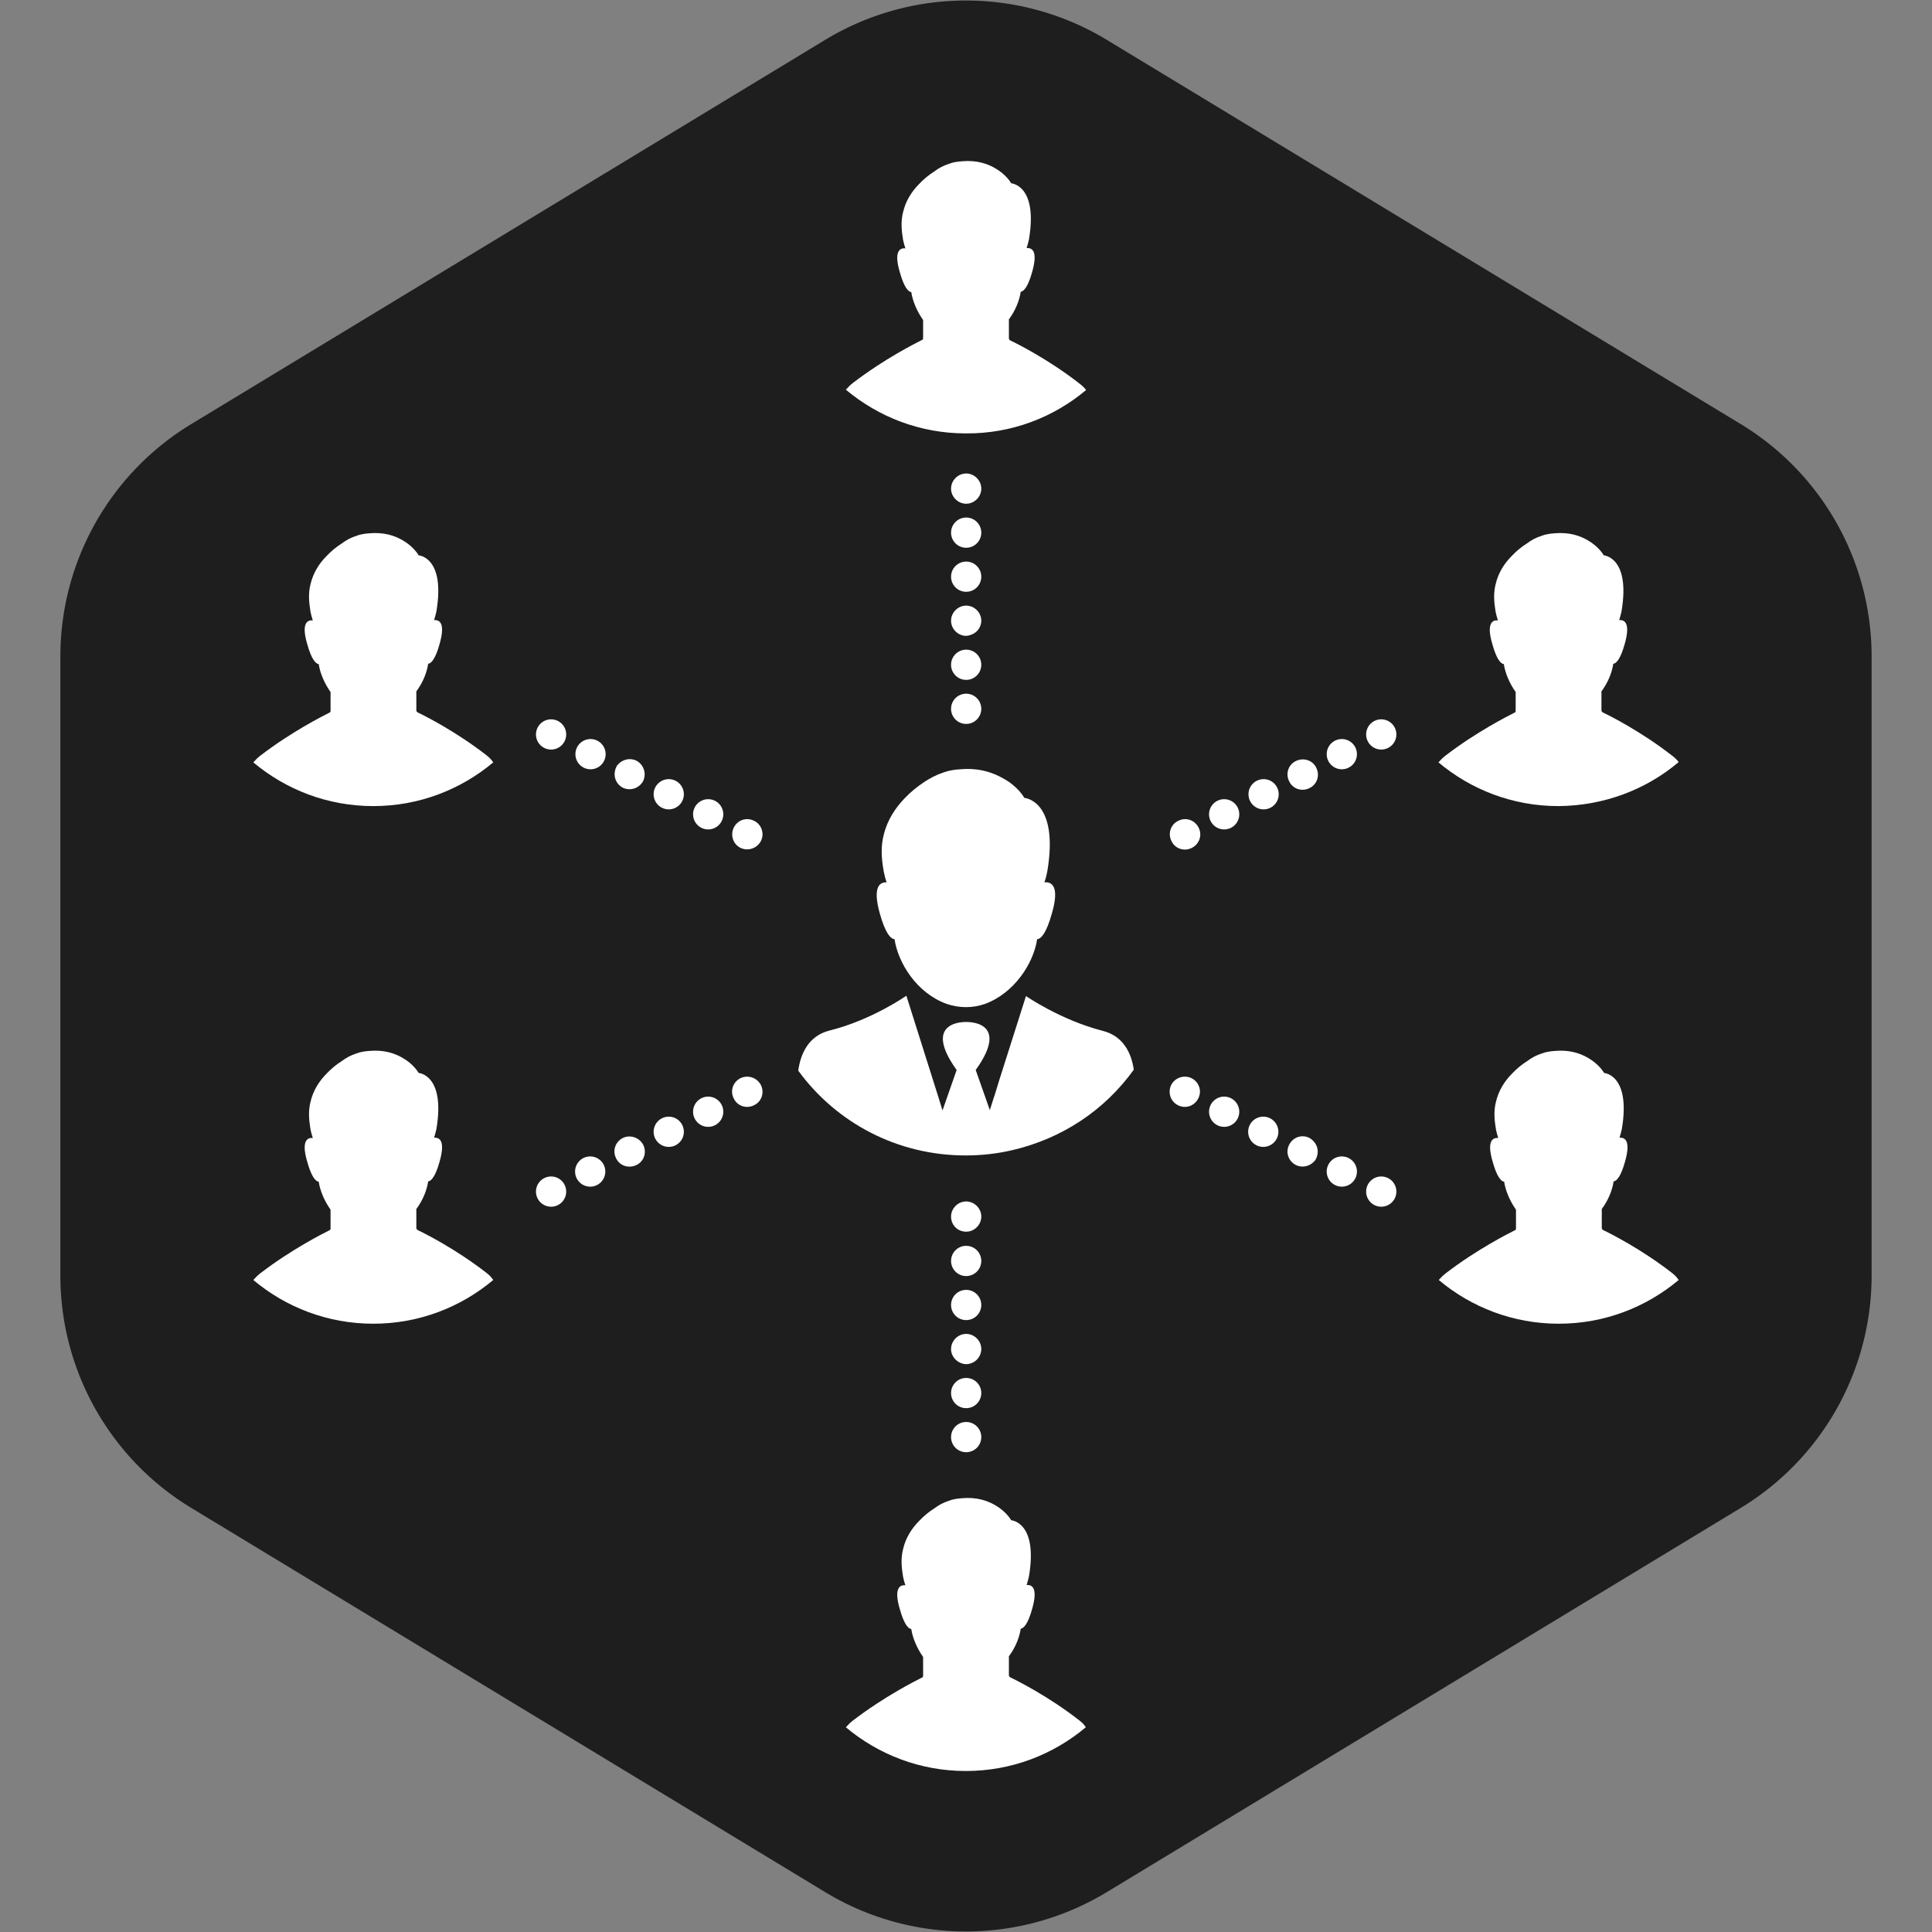 <svg fill="#ffffff" height="100px" width="100px" version="1.1" id="Capa_1" xmlns="http://www.w3.org/2000/svg" xmlns:xlink="http://www.w3.org/1999/xlink" viewBox="-48.99 -48.99 587.86 587.86" xml:space="preserve"><rect x="-48.99" y="-48.99" width="587.86" height="587.86" fill="#808080" stroke="none"/><g id="SVGRepo_bgCarrier" stroke-width="0"><path transform="translate(-48.99, -48.99), scale(36.741)" fill="#1E1E1E" d="M9.166.33a2.25 2.25 0 00-2.332 0l-5.25 3.182A2.25 2.25 0 00.5 5.436v5.128a2.25 2.25 0 001.084 1.924l5.25 3.182a2.25 2.25 0 002.332 0l5.25-3.182a2.25 2.25 0 001.084-1.924V5.436a2.25 2.25 0 00-1.084-1.924L9.166.33z" strokewidth="0"></path></g><g id="SVGRepo_tracerCarrier" stroke-linecap="round" stroke-linejoin="round"></g><g id="SVGRepo_iconCarrier"> <g> <g> <path d="M286.592,264.683c-12.9-3.3-23.4-10.6-23.4-10.6l-8.2,25.8l-1.5,4.9v-0.1l-1.3,4.1l-4.3-12.2c10.9-15.2-2.9-14.6-2.9-14.6 s-13.8-0.6-2.9,14.6l-4.3,12.3l-1.3-4.2l-9.7-30.7c0,0-10.5,7.4-23.4,10.6c-6.4,1.6-8.8,7.1-9.5,12.2 c11.6,15.9,30.2,25.8,50.9,25.8c4.7,0,9.5-0.5,14.2-1.6c15.1-3.5,28.1-12.1,37-24.5 C295.292,271.583,292.892,266.283,286.592,264.683z"></path> <circle cx="244.992" cy="153.283" r="4.6"></circle> <circle cx="244.992" cy="166.683" r="4.6"></circle> <path d="M244.992,104.283c2.5,0,4.6-2.1,4.6-4.6s-2.1-4.6-4.6-4.6s-4.6,2.1-4.6,4.6S242.492,104.283,244.992,104.283z"></path> <circle cx="244.992" cy="113.083" r="4.6"></circle> <circle cx="244.992" cy="126.483" r="4.6"></circle> <path d="M244.992,144.483L244.992,144.483c0.4,0,0.8-0.1,1.1-0.2c2-0.5,3.5-2.3,3.5-4.4l0,0l0,0c0-2.5-2.1-4.6-4.6-4.6l0,0l0,0 c-2.5,0-4.6,2.1-4.6,4.6l0,0l0,0C240.392,142.383,242.492,144.483,244.992,144.483z"></path> <circle cx="244.992" cy="374.883" r="4.6"></circle> <circle cx="244.992" cy="388.283" r="4.6"></circle> <path d="M244.992,325.783c2.5,0,4.6-2.1,4.6-4.6s-2.1-4.6-4.6-4.6s-4.6,2.1-4.6,4.6 C240.392,323.783,242.392,325.783,244.992,325.783z"></path> <circle cx="244.992" cy="334.683" r="4.6"></circle> <circle cx="244.992" cy="348.083" r="4.6"></circle> <path d="M244.092,365.983c0.3,0.1,0.6,0.1,0.9,0.1s0.6,0,0.9-0.1c2.1-0.4,3.7-2.3,3.7-4.5l0,0l0,0c0-2.5-2.1-4.6-4.6-4.6 s-4.6,2.1-4.6,4.6l0,0l0,0C240.392,363.683,241.992,365.483,244.092,365.983z"></path> <path d="M349.492,297.283L349.492,297.283L349.492,297.283c-2.3-1.2-5-0.3-6.2,2s-0.3,5,2,6.2l0,0l0,0c2,1,4.3,0.4,5.7-1.2 c0.2-0.2,0.4-0.5,0.5-0.8s0.3-0.6,0.3-0.9C352.392,300.583,351.392,298.383,349.492,297.283z"></path> <circle cx="359.292" cy="307.483" r="4.6"></circle> <circle cx="371.292" cy="313.583" r="4.6"></circle> <path d="M313.592,279.083c-2.3-1.1-5-0.2-6.2,2c-1.1,2.3-0.3,5,2,6.2s5,0.3,6.2-2 C316.792,282.983,315.892,280.283,313.592,279.083z"></path> <circle cx="323.492" cy="289.283" r="4.6"></circle> <circle cx="335.392" cy="295.383" r="4.6"></circle> <path d="M140.492,297.283L140.492,297.283L140.492,297.283c-2.3,1.2-3.2,3.9-2,6.2c0.1,0.3,0.3,0.5,0.5,0.8 c1.3,1.7,3.7,2.2,5.7,1.2l0,0l0,0c2.3-1.1,3.2-3.9,2-6.2C145.492,297.083,142.692,296.183,140.492,297.283z"></path> <circle cx="130.592" cy="307.483" r="4.6"></circle> <circle cx="118.692" cy="313.583" r="4.6"></circle> <path d="M176.292,279.083c-2.3,1.2-3.2,3.9-2,6.2c1.1,2.3,3.9,3.2,6.2,2c2.3-1.1,3.2-3.9,2-6.2 C181.292,278.883,178.592,277.983,176.292,279.083z"></path> <circle cx="166.492" cy="289.283" r="4.6"></circle> <circle cx="154.492" cy="295.383" r="4.6"></circle> <path d="M144.692,182.483L144.692,182.483L144.692,182.483c-2-1-4.3-0.4-5.7,1.2c-0.2,0.2-0.4,0.5-0.5,0.8s-0.3,0.6-0.3,0.9 c-0.6,2.1,0.4,4.3,2.3,5.3l0,0l0,0c2.3,1.1,5,0.2,6.2-2C147.792,186.383,146.892,183.683,144.692,182.483z"></path> <circle cx="130.692" cy="180.483" r="4.6"></circle> <circle cx="118.692" cy="174.483" r="4.6"></circle> <path d="M180.492,200.783c-2.3-1.2-5-0.3-6.2,2c-1.1,2.3-0.3,5,2,6.2c2.3,1.1,5,0.2,6.2-2S182.792,201.883,180.492,200.783z"></path> <circle cx="166.492" cy="198.783" r="4.6"></circle> <circle cx="154.492" cy="192.683" r="4.6"></circle> <path d="M350.992,183.783c-1.3-1.7-3.7-2.2-5.7-1.2l0,0l0,0c-2.3,1.1-3.2,3.9-2,6.2c1.1,2.3,3.9,3.2,6.2,2l0,0l0,0 c2.3-1.1,3.2-3.9,2-6.2C351.392,184.283,351.192,183.983,350.992,183.783z"></path> <circle cx="359.292" cy="180.483" r="4.6"></circle> <circle cx="371.292" cy="174.483" r="4.6"></circle> <path d="M309.492,200.783c-2.3,1.1-3.2,3.9-2,6.2c1.1,2.3,3.9,3.2,6.2,2c2.3-1.2,3.2-3.9,2-6.2 C314.492,200.483,311.792,199.583,309.492,200.783z"></path> <circle cx="323.492" cy="198.783" r="4.6"></circle> <circle cx="335.492" cy="192.683" r="4.6"></circle> <path d="M281.492,69.683c-0.6-0.8-1.4-1.5-2.2-2.1c-9.4-7.3-18.8-12-20.9-13c-0.2-0.1-0.4-0.4-0.4-0.6c0-0.9,0-3.2,0-5.8 c2-2.7,3.2-5.7,3.6-8.4c0.9-0.1,2.2-1.4,3.5-6.1c1.8-6.4-0.1-7.3-1.7-7.2c0.3-0.9,0.5-1.8,0.7-2.6c2.8-16.6-5.4-17.1-5.4-17.1 s-1.4-2.6-4.9-4.6c-2.4-1.4-5.7-2.5-10.1-2.1c-1.4,0.1-2.8,0.3-4,0.8l0,0c-1.6,0.5-3.1,1.3-4.4,2.3c-1.6,1-3.2,2.3-4.6,3.8 c-2.2,2.2-4.1,5.1-4.9,8.6c-0.7,2.7-0.5,5.4,0,8.4l0,0c0.2,0.9,0.4,1.7,0.7,2.6c-1.6-0.2-3.6,0.8-1.7,7.2c1.3,4.7,2.6,6,3.5,6.1 c0.4,2.7,1.7,5.8,3.6,8.5v5.5c0,0.3-0.1,0.5-0.4,0.6c-2,1-11.5,5.8-20.9,13c-0.8,0.6-1.5,1.3-2.2,2.1c9.9,8.3,22.6,13.3,36.5,13.3 C258.892,82.983,271.592,77.983,281.492,69.683z"></path> <path d="M279.292,474.383c-9.4-7.3-18.8-12-20.9-13c-0.2-0.1-0.4-0.4-0.4-0.6c0-0.9,0-3.2,0-5.8c2-2.7,3.2-5.7,3.6-8.4 c0.9-0.1,2.2-1.4,3.5-6.1c1.8-6.4-0.1-7.3-1.7-7.2c0.3-0.9,0.5-1.8,0.7-2.6c2.8-16.6-5.4-17.1-5.4-17.1s-1.4-2.6-4.9-4.6 c-2.4-1.4-5.7-2.5-10.1-2.1c-1.4,0.1-2.8,0.3-4,0.8l0,0c-1.6,0.5-3.1,1.3-4.4,2.3c-1.6,1-3.2,2.3-4.6,3.8 c-2.2,2.2-4.1,5.1-4.9,8.6c-0.7,2.7-0.5,5.4,0,8.4l0,0c0.2,0.9,0.4,1.7,0.7,2.6c-1.6-0.2-3.6,0.8-1.7,7.2c1.3,4.7,2.6,6,3.5,6.1 c0.4,2.7,1.7,5.8,3.6,8.5v5.7c0,0.3-0.1,0.5-0.4,0.6c-2,1-11.5,5.8-20.9,13c-0.8,0.6-1.5,1.3-2.2,2.1c9.9,8.3,22.6,13.3,36.5,13.3 c13.9,0,26.6-5,36.5-13.3C280.892,475.683,280.092,474.983,279.292,474.383z"></path> <path d="M459.692,338.283c-9.4-7.3-18.8-12-20.9-13c-0.2-0.1-0.4-0.4-0.4-0.6c0-0.9,0-3.2,0-5.8c2-2.7,3.2-5.7,3.6-8.4 c0.9-0.1,2.2-1.4,3.5-6.1c1.8-6.4-0.1-7.3-1.7-7.2c0.3-0.9,0.5-1.8,0.7-2.6c2.8-16.6-5.4-17.1-5.4-17.1s-1.4-2.6-4.9-4.6 c-2.4-1.4-5.7-2.5-10.1-2.1c-1.4,0.1-2.8,0.3-4,0.8l0,0c-1.6,0.5-3.1,1.3-4.4,2.3c-1.6,1-3.2,2.3-4.6,3.8 c-2.2,2.2-4.1,5.1-4.9,8.6c-0.7,2.7-0.5,5.4,0,8.4l0,0c0.2,0.9,0.4,1.7,0.7,2.6c-1.6-0.2-3.6,0.8-1.7,7.2c1.3,4.7,2.6,6,3.5,6.1 c0.4,2.7,1.7,5.8,3.6,8.5v5.7c0,0.3-0.1,0.5-0.4,0.6c-2,1-11.5,5.8-20.9,13c-0.8,0.6-1.5,1.3-2.2,2.1c9.9,8.3,22.6,13.3,36.5,13.3 s26.6-5,36.5-13.3C461.192,339.583,460.492,338.883,459.692,338.283z"></path> <path d="M461.792,182.883c-0.6-0.8-1.4-1.5-2.2-2.1c-9.4-7.3-18.8-12-20.9-13c-0.2-0.1-0.4-0.4-0.4-0.6c0-0.9,0-3.2,0-5.8 c2-2.7,3.2-5.7,3.6-8.4c0.9-0.1,2.2-1.4,3.5-6.1c1.8-6.4-0.1-7.3-1.7-7.2c0.3-0.9,0.5-1.8,0.7-2.6c2.8-16.6-5.4-17.1-5.4-17.1 s-1.4-2.6-4.9-4.6c-2.4-1.4-5.7-2.5-10.1-2.1c-1.4,0.1-2.8,0.3-4,0.8l0,0c-1.6,0.5-3.1,1.3-4.4,2.3c-1.6,1-3.2,2.3-4.6,3.8 c-2.2,2.2-4.1,5.1-4.9,8.6c-0.7,2.7-0.5,5.4,0,8.4l0,0c0.2,0.9,0.4,1.7,0.7,2.6c-1.6-0.2-3.6,0.8-1.7,7.2c1.3,4.7,2.6,6,3.5,6.1 c0.4,2.7,1.7,5.8,3.6,8.5v5.7c0,0.3-0.1,0.5-0.4,0.6c-2,1-11.5,5.8-20.9,13c-0.8,0.6-1.5,1.3-2.2,2.1c9.9,8.3,22.6,13.3,36.5,13.3 C439.192,196.183,451.992,191.183,461.792,182.883z"></path> <path d="M98.992,338.283c-9.4-7.3-18.8-12-20.9-13c-0.2-0.1-0.4-0.4-0.4-0.6c0-0.9,0-3.2,0-5.8c2-2.7,3.2-5.7,3.6-8.4 c0.9-0.1,2.2-1.4,3.5-6.1c1.8-6.4-0.1-7.3-1.7-7.2c0.3-0.9,0.5-1.8,0.7-2.6c2.8-16.6-5.4-17.1-5.4-17.1s-1.4-2.6-4.9-4.6 c-2.4-1.4-5.7-2.5-10.1-2.1c-1.4,0.1-2.8,0.3-4,0.8l0,0c-1.6,0.5-3.1,1.3-4.4,2.3c-1.6,1-3.2,2.3-4.6,3.8 c-2.2,2.2-4.1,5.1-4.9,8.6c-0.7,2.7-0.5,5.4,0,8.4l0,0c0.2,0.9,0.4,1.7,0.7,2.6c-1.6-0.2-3.6,0.8-1.7,7.2c1.3,4.7,2.6,6,3.5,6.1 c0.4,2.7,1.7,5.8,3.6,8.5v5.7c0,0.3-0.1,0.5-0.4,0.6c-2,1-11.5,5.8-20.9,13c-0.8,0.6-1.5,1.3-2.2,2.1c9.9,8.3,22.6,13.3,36.5,13.3 s26.6-5,36.5-13.3C100.492,339.583,99.792,338.883,98.992,338.283z"></path> <path d="M98.992,180.783c-9.4-7.3-18.8-12-20.9-13c-0.2-0.1-0.4-0.4-0.4-0.6c0-0.9,0-3.2,0-5.8c2-2.7,3.2-5.7,3.6-8.4 c0.9-0.1,2.2-1.4,3.5-6.1c1.8-6.4-0.1-7.3-1.7-7.2c0.3-0.9,0.5-1.8,0.7-2.6c2.8-16.6-5.4-17.1-5.4-17.1s-1.4-2.6-4.9-4.6 c-2.4-1.4-5.7-2.5-10.1-2.1c-1.4,0.1-2.8,0.3-4,0.8l0,0c-1.6,0.5-3.1,1.3-4.4,2.3c-1.6,1-3.2,2.3-4.6,3.8 c-2.2,2.2-4.1,5.1-4.9,8.6c-0.7,2.7-0.5,5.4,0,8.4l0,0c0.2,0.9,0.4,1.7,0.7,2.6c-1.6-0.2-3.6,0.8-1.7,7.2c1.3,4.7,2.6,6,3.5,6.1 c0.4,2.7,1.7,5.8,3.6,8.5v5.7c0,0.3-0.1,0.5-0.4,0.6c-2,1-11.5,5.8-20.9,13c-0.8,0.6-1.5,1.3-2.2,2.1c9.9,8.3,22.6,13.3,36.5,13.3 s26.6-5,36.5-13.3C100.492,182.083,99.792,181.383,98.992,180.783z"></path> <path d="M218.692,228.883c1.7,6.1,3.3,7.8,4.5,7.9c1.1,7.2,6.7,16.4,15.9,19.7c3.8,1.3,7.9,1.3,11.6,0c9-3.3,14.8-12.4,15.9-19.7 c1.2-0.1,2.8-1.8,4.5-7.9c2.4-8.3-0.1-9.6-2.3-9.4c0.4-1.1,0.7-2.3,0.9-3.4c3.6-21.6-7-22.3-7-22.3s-1.8-3.4-6.4-5.9 c-3.1-1.8-7.4-3.3-13.1-2.8c-1.8,0.1-3.6,0.4-5.2,1l0,0c-2.1,0.7-4,1.7-5.8,2.9c-2.1,1.4-4.1,3-5.9,4.9c-2.8,2.9-5.3,6.6-6.4,11.2 c-0.9,3.5-0.7,7.1,0,11l0,0c0.2,1.1,0.5,2.3,0.9,3.4C218.892,219.383,216.392,220.583,218.692,228.883z"></path> </g> </g> </g></svg>